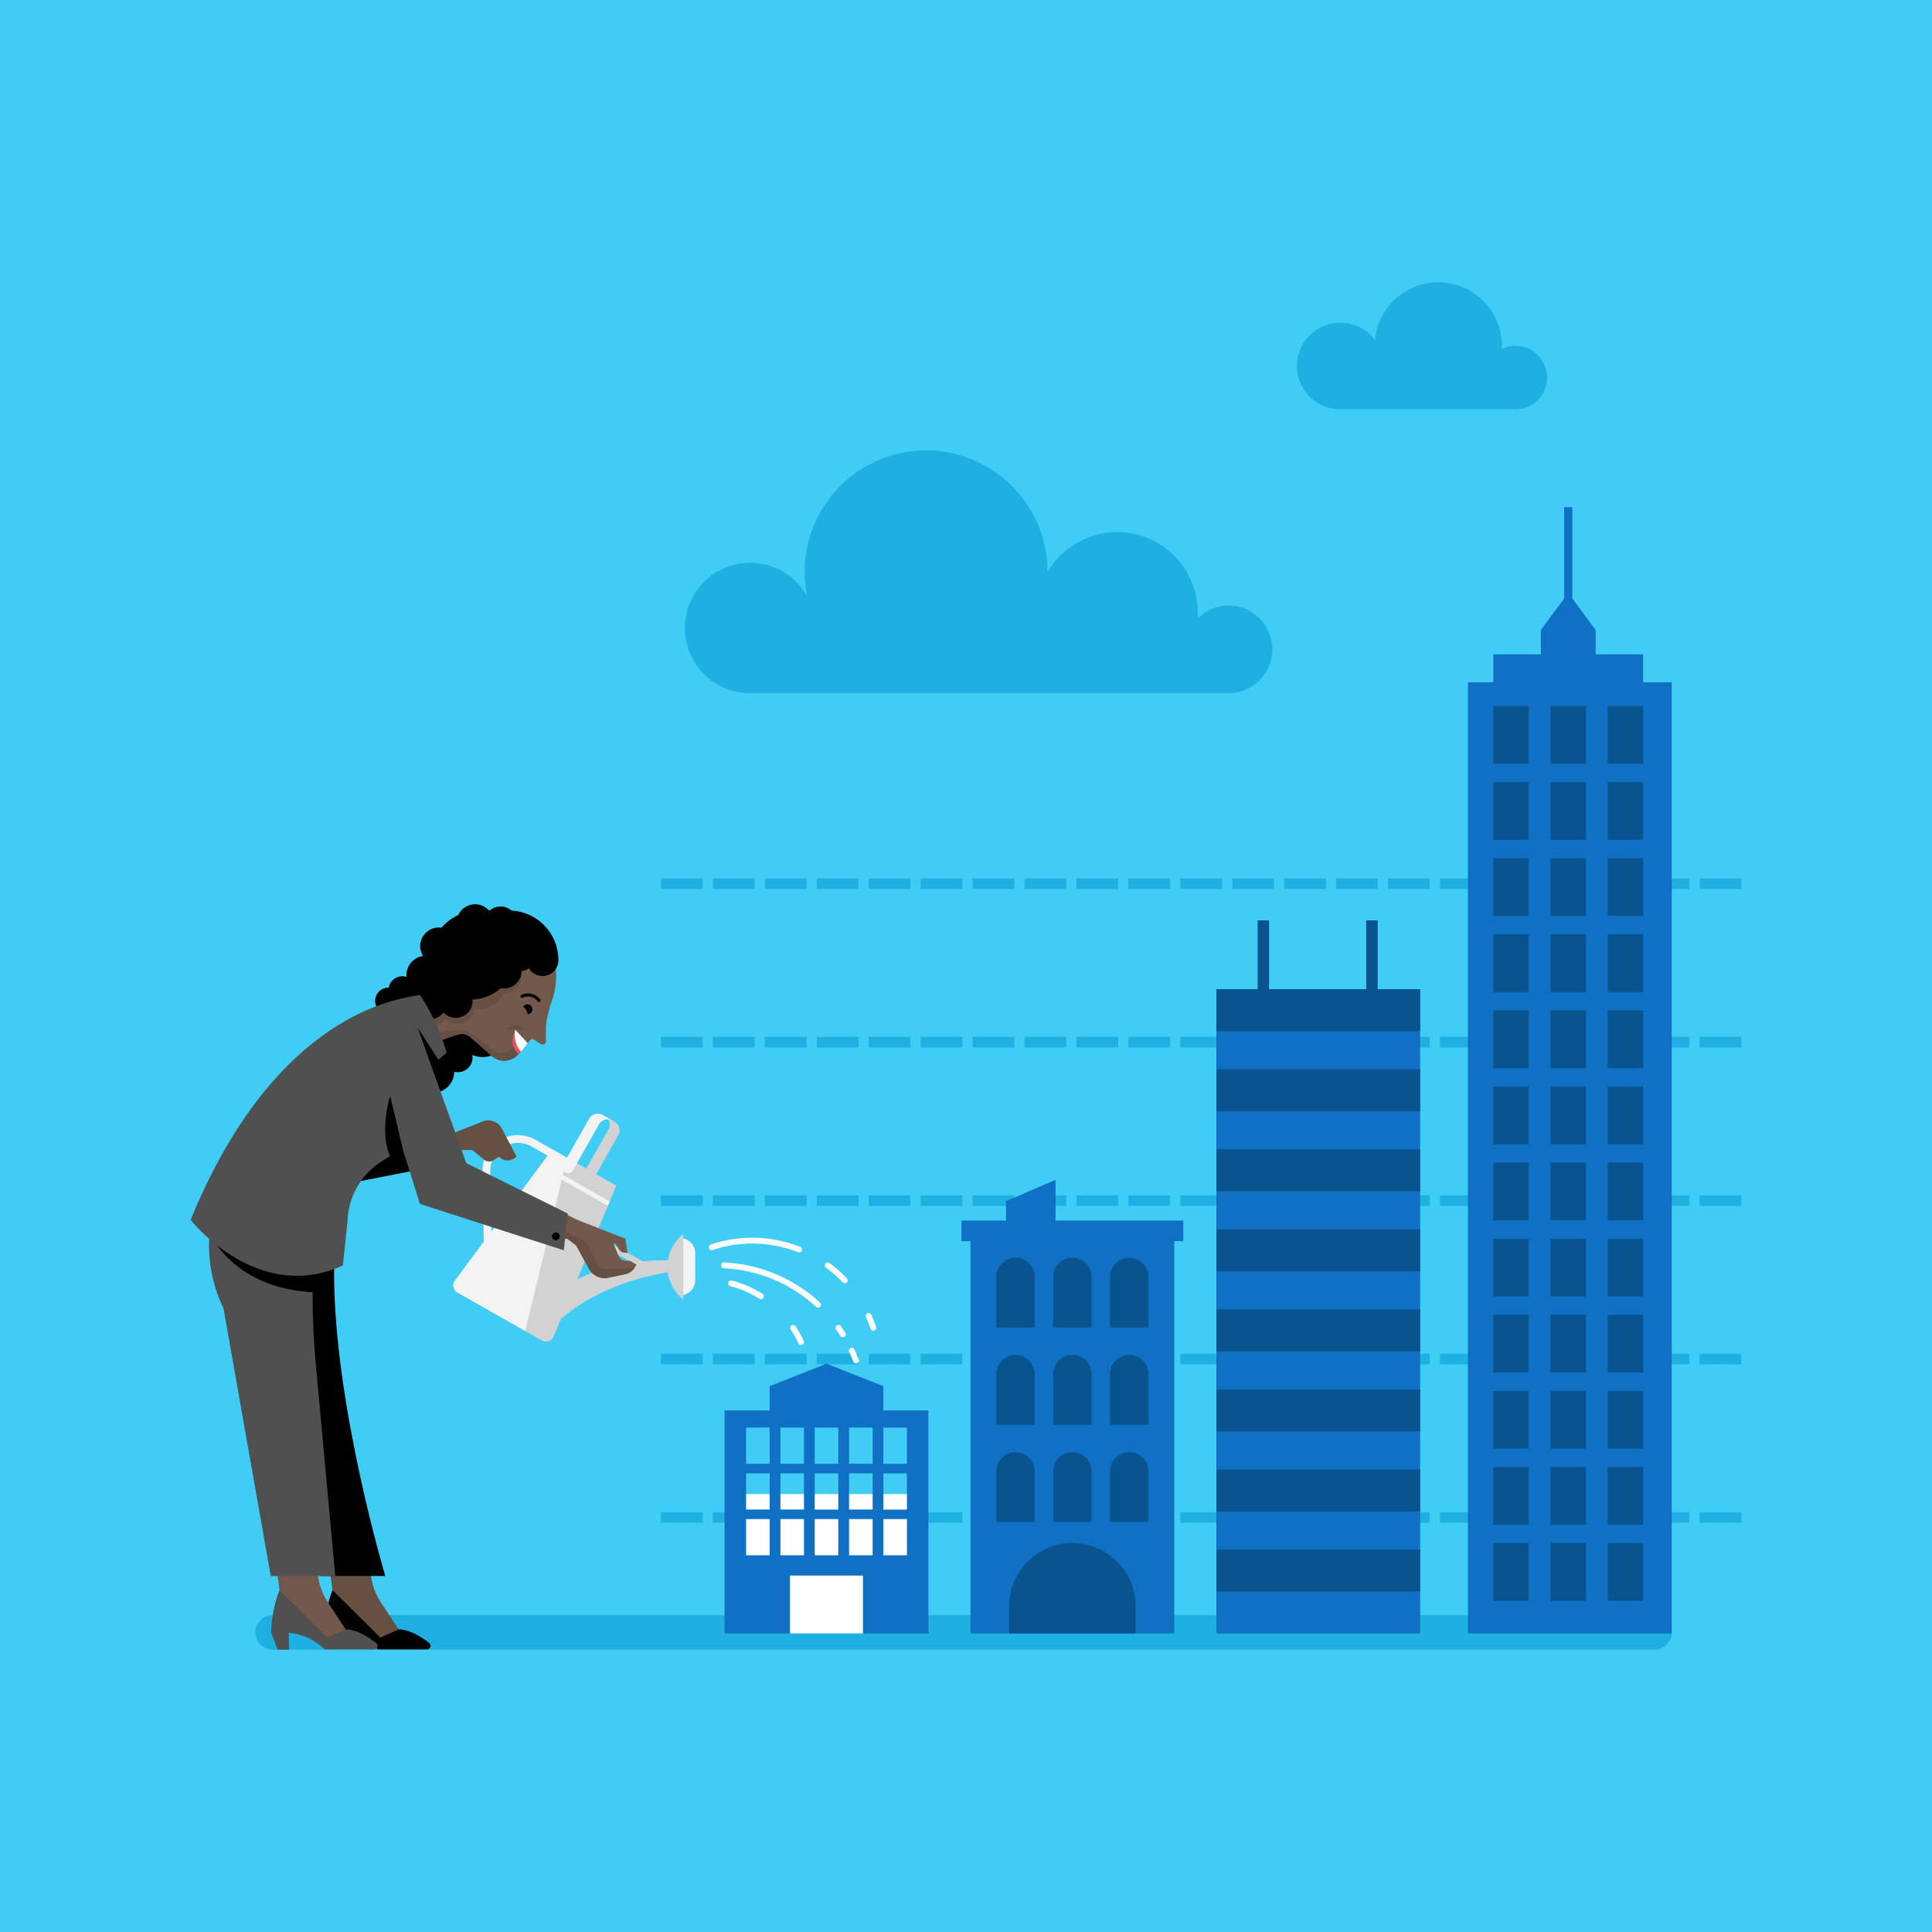 <svg xmlns="http://www.w3.org/2000/svg" xmlns:xlink="http://www.w3.org/1999/xlink" viewBox="0 0 300 300"><defs><clipPath id="a"><path d="M64.28,181.582l1.428,1.468a25.884,25.884,0,0,0,12.93,7.214l9.5,2.11,1.325-3.029-17.039-8.709-2.272-1.7Z" fill="none"/></clipPath></defs><title>MSC17-business-007</title><path d="M300,0V300H0V0Z" fill="#40cdf5"/><path d="M270.4,211.845h-6.478v-1.64H270.4Zm-8.064,0h-6.479v-1.64h6.479Zm-8.065,0H247.8v-1.64h6.478Zm-8.064,0h-6.478v-1.64h6.478Zm-8.064,0h-6.479v-1.64h6.479Zm-8.065,0h-6.478v-1.64h6.478Zm-8.064,0h-6.478v-1.64h6.478Zm-8.064,0h-6.479v-1.64h6.479Zm-8.065,0h-6.478v-1.64h6.478Zm-8.064,0h-6.478v-1.64h6.478Zm-8.064,0h-6.479v-1.64h6.479Zm-8.064,0h-6.479v-1.64H181.7Zm-8.065,0h-6.478v-1.64h6.478Zm-8.065,0H159.09v-1.64h6.478Zm-8.064,0h-6.479v-1.64H157.5Zm-8.064,0h-6.478v-1.64h6.478Zm-8.065,0H134.9v-1.64h6.478Zm-8.063,0h-6.479v-1.64h6.479Zm-8.065,0h-6.479v-1.64h6.479Zm-8.065,0H110.7v-1.64h6.478Zm-8.064,0H102.64v-1.64h6.478Z" fill="#1db0e0"/><path d="M270.4,236.445h-6.478v-1.64H270.4Zm-8.064,0h-6.479v-1.64h6.479Zm-8.065,0H247.8v-1.64h6.478Zm-8.064,0h-6.478v-1.64h6.478Zm-8.064,0h-6.479v-1.64h6.479Zm-8.065,0h-6.478v-1.64h6.478Zm-8.064,0h-6.478v-1.64h6.478Zm-8.064,0h-6.479v-1.64h6.479Zm-8.065,0h-6.478v-1.64h6.478Zm-8.064,0h-6.478v-1.64h6.478Zm-8.064,0h-6.479v-1.64h6.479Zm-8.064,0h-6.479v-1.64H181.7Zm-8.065,0h-6.478v-1.64h6.478Zm-8.065,0H159.09v-1.64h6.478Zm-8.064,0h-6.479v-1.64H157.5Zm-8.064,0h-6.478v-1.64h6.478Zm-8.065,0H134.9v-1.64h6.478Zm-8.063,0h-6.479v-1.64h6.479Zm-8.065,0h-6.479v-1.64h6.479Zm-8.065,0H110.7v-1.64h6.478Zm-8.064,0H102.64v-1.64h6.478Z" fill="#1db0e0"/><path d="M270.4,187.247h-6.478v-1.64H270.4Zm-8.064,0h-6.479v-1.64h6.479Zm-8.065,0H247.8v-1.64h6.478Zm-8.064,0h-6.478v-1.64h6.478Zm-8.064,0h-6.479v-1.64h6.479Zm-8.065,0h-6.478v-1.64h6.478Zm-8.064,0h-6.478v-1.64h6.478Zm-8.064,0h-6.479v-1.64h6.479Zm-8.065,0h-6.478v-1.64h6.478Zm-8.064,0h-6.478v-1.64h6.478Zm-8.064,0h-6.479v-1.64h6.479Zm-8.064,0h-6.479v-1.64H181.7Zm-8.065,0h-6.478v-1.64h6.478Zm-8.065,0H159.09v-1.64h6.478Zm-8.064,0h-6.479v-1.64H157.5Zm-8.064,0h-6.478v-1.64h6.478Zm-8.065,0H134.9v-1.64h6.478Zm-8.063,0h-6.479v-1.64h6.479Zm-8.065,0h-6.479v-1.64h6.479Zm-8.065,0H110.7v-1.64h6.478Zm-8.064,0H102.64v-1.64h6.478Z" fill="#1db0e0"/><path d="M270.4,162.648h-6.478v-1.64H270.4Zm-8.064,0h-6.479v-1.64h6.479Zm-8.065,0H247.8v-1.64h6.478Zm-8.064,0h-6.478v-1.64h6.478Zm-8.064,0h-6.479v-1.64h6.479Zm-8.065,0h-6.478v-1.64h6.478Zm-8.064,0h-6.478v-1.64h6.478Zm-8.064,0h-6.479v-1.64h6.479Zm-8.065,0h-6.478v-1.64h6.478Zm-8.064,0h-6.478v-1.64h6.478Zm-8.064,0h-6.479v-1.64h6.479Zm-8.064,0h-6.479v-1.64H181.7Zm-8.065,0h-6.478v-1.64h6.478Zm-8.065,0H159.09v-1.64h6.478Zm-8.064,0h-6.479v-1.64H157.5Zm-8.064,0h-6.478v-1.64h6.478Zm-8.065,0H134.9v-1.64h6.478Zm-8.063,0h-6.479v-1.64h6.479Zm-8.065,0h-6.479v-1.64h6.479Zm-8.065,0H110.7v-1.64h6.478Zm-8.064,0H102.64v-1.64h6.478Z" fill="#1db0e0"/><path d="M270.4,138.05h-6.478v-1.64H270.4Zm-8.064,0h-6.479v-1.64h6.479Zm-8.065,0H247.8v-1.64h6.478Zm-8.064,0h-6.478v-1.64h6.478Zm-8.064,0h-6.479v-1.64h6.479Zm-8.065,0h-6.478v-1.64h6.478Zm-8.064,0h-6.478v-1.64h6.478Zm-8.064,0h-6.479v-1.64h6.479Zm-8.065,0h-6.478v-1.64h6.478Zm-8.064,0h-6.478v-1.64h6.478Zm-8.064,0h-6.479v-1.64h6.479Zm-8.064,0h-6.479v-1.64H181.7Zm-8.065,0h-6.478v-1.64h6.478Zm-8.065,0H159.09v-1.64h6.478Zm-8.064,0h-6.479v-1.64H157.5Zm-8.064,0h-6.478v-1.64h6.478Zm-8.065,0H134.9v-1.64h6.478Zm-8.063,0h-6.479v-1.64h6.479Zm-8.065,0h-6.479v-1.64h6.479Zm-8.065,0H110.7v-1.64h6.478Zm-8.064,0H102.64v-1.64h6.478Z" fill="#1db0e0"/><path d="M42.344,256.164H256.9a2.684,2.684,0,1,0,0-5.368H42.344a2.684,2.684,0,1,0,0,5.368" fill="#1db0e0"/><polygon points="134.001 253.638 122.676 253.638 114.894 243.987 114.894 232 141.689 232 141.689 244.501 134.001 253.638" fill="#fff"/><polygon points="183.738 189.53 163.908 189.53 163.908 183.198 156.213 186.523 156.213 189.53 149.299 189.53 149.299 192.725 150.697 192.725 150.697 253.638 182.34 253.638 182.34 192.725 183.738 192.725 183.738 189.53" fill="#1070c4"/><polygon points="255.148 105.938 255.148 101.609 247.775 101.609 247.775 97.836 244.15 92.921 244.15 78.745 242.886 78.745 242.886 92.921 239.26 97.836 239.26 101.609 231.888 101.609 231.888 105.938 227.945 105.938 227.945 253.638 259.588 253.638 259.588 105.938 255.148 105.938" fill="#1070c4"/><rect x="231.887" y="133.261" width="5.502" height="8.965" fill="#09538f"/><rect x="240.766" y="133.261" width="5.502" height="8.965" fill="#09538f"/><rect x="249.646" y="133.261" width="5.502" height="8.965" fill="#09538f"/><rect x="231.887" y="121.445" width="5.502" height="8.965" fill="#09538f"/><rect x="240.766" y="121.445" width="5.502" height="8.965" fill="#09538f"/><rect x="249.646" y="121.445" width="5.502" height="8.965" fill="#09538f"/><rect x="231.887" y="109.628" width="5.502" height="8.965" fill="#09538f"/><rect x="240.766" y="109.628" width="5.502" height="8.965" fill="#09538f"/><rect x="249.646" y="109.628" width="5.502" height="8.965" fill="#09538f"/><rect x="231.887" y="145.078" width="5.502" height="8.965" fill="#09538f"/><rect x="240.766" y="145.078" width="5.502" height="8.965" fill="#09538f"/><rect x="249.646" y="145.078" width="5.502" height="8.965" fill="#09538f"/><rect x="231.887" y="156.893" width="5.502" height="8.966" fill="#09538f"/><rect x="240.766" y="156.893" width="5.502" height="8.966" fill="#09538f"/><rect x="249.646" y="156.893" width="5.502" height="8.966" fill="#09538f"/><rect x="231.887" y="168.709" width="5.502" height="8.966" fill="#09538f"/><rect x="240.766" y="168.709" width="5.502" height="8.966" fill="#09538f"/><rect x="249.646" y="168.709" width="5.502" height="8.966" fill="#09538f"/><rect x="231.887" y="180.526" width="5.502" height="8.965" fill="#09538f"/><rect x="240.766" y="180.526" width="5.502" height="8.965" fill="#09538f"/><rect x="249.646" y="180.526" width="5.502" height="8.965" fill="#09538f"/><rect x="231.887" y="192.342" width="5.502" height="8.965" fill="#09538f"/><rect x="240.766" y="192.342" width="5.502" height="8.965" fill="#09538f"/><rect x="249.646" y="192.342" width="5.502" height="8.965" fill="#09538f"/><rect x="231.887" y="204.158" width="5.502" height="8.965" fill="#09538f"/><rect x="240.766" y="204.158" width="5.502" height="8.965" fill="#09538f"/><rect x="249.646" y="204.158" width="5.502" height="8.965" fill="#09538f"/><rect x="231.887" y="215.975" width="5.502" height="8.965" fill="#09538f"/><rect x="240.766" y="215.975" width="5.502" height="8.965" fill="#09538f"/><rect x="249.646" y="215.975" width="5.502" height="8.965" fill="#09538f"/><rect x="231.887" y="227.791" width="5.502" height="8.966" fill="#09538f"/><rect x="240.766" y="227.791" width="5.502" height="8.966" fill="#09538f"/><rect x="249.646" y="227.791" width="5.502" height="8.966" fill="#09538f"/><rect x="231.887" y="239.607" width="5.502" height="8.966" fill="#09538f"/><rect x="240.766" y="239.607" width="5.502" height="8.966" fill="#09538f"/><rect x="249.646" y="239.607" width="5.502" height="8.966" fill="#09538f"/><path d="M176.339,253.638H156.7v-4.211a9.82,9.82,0,0,1,19.64,0Z" fill="#09538f"/><path d="M157.688,225.488h0a2.98,2.98,0,0,1,2.981,2.981v7.855h-5.963v-7.855a2.981,2.981,0,0,1,2.982-2.981" fill="#09538f"/><path d="M175.349,225.488h0a2.981,2.981,0,0,1,2.982,2.981v7.855h-5.963v-7.855a2.98,2.98,0,0,1,2.981-2.981" fill="#09538f"/><path d="M166.519,225.488h0a2.981,2.981,0,0,1,2.981,2.981v7.855h-5.963v-7.855a2.981,2.981,0,0,1,2.982-2.981" fill="#09538f"/><path d="M157.688,210.394h0a2.98,2.98,0,0,1,2.981,2.981v7.855h-5.963v-7.855a2.981,2.981,0,0,1,2.982-2.981" fill="#09538f"/><path d="M175.349,210.394h0a2.981,2.981,0,0,1,2.982,2.981v7.855h-5.963v-7.855a2.98,2.98,0,0,1,2.981-2.981" fill="#09538f"/><path d="M166.519,210.394h0a2.981,2.981,0,0,1,2.981,2.981v7.855h-5.963v-7.855a2.981,2.981,0,0,1,2.982-2.981" fill="#09538f"/><path d="M157.688,195.3h0a2.981,2.981,0,0,1,2.981,2.982v7.854h-5.963v-7.854a2.982,2.982,0,0,1,2.982-2.982" fill="#09538f"/><path d="M175.349,195.3h0a2.982,2.982,0,0,1,2.982,2.982v7.854h-5.963v-7.854a2.981,2.981,0,0,1,2.981-2.982" fill="#09538f"/><path d="M166.519,195.3h0a2.982,2.982,0,0,1,2.981,2.982v7.854h-5.963v-7.854a2.982,2.982,0,0,1,2.982-2.982" fill="#09538f"/><rect x="188.878" y="153.601" width="31.642" height="100.038" fill="#1070c4"/><rect x="188.878" y="166.032" width="31.642" height="6.516" fill="#09538f"/><rect x="188.878" y="178.462" width="31.642" height="6.516" fill="#09538f"/><rect x="188.878" y="190.893" width="31.642" height="6.516" fill="#09538f"/><rect x="188.878" y="203.323" width="31.642" height="6.516" fill="#09538f"/><rect x="188.878" y="215.754" width="31.642" height="6.516" fill="#09538f"/><rect x="188.878" y="228.185" width="31.642" height="6.516" fill="#09538f"/><rect x="188.878" y="240.615" width="31.642" height="6.516" fill="#09538f"/><polygon points="213.927 153.601 213.927 142.912 212.15 142.912 212.15 153.601 197.057 153.601 197.057 142.912 195.28 142.912 195.28 153.601 188.877 153.601 188.877 160.117 220.52 160.117 220.52 153.601 213.927 153.601" fill="#09538f"/><path d="M137.165,219.012v-3.773l-8.827-3.481-8.825,3.481v3.773h-7v34.626h10.159v-8.983H134v8.983H144.16V219.012ZM119.513,241.5h-3.658V235.88h3.658Zm0-7.1h-3.658v-5.624h3.658Zm0-7.1h-3.658v-5.624h3.658ZM124.84,241.5h-3.658V235.88h3.658Zm0-7.1h-3.658v-5.624h3.658Zm0-7.1h-3.658v-5.624h3.658Zm5.328,14.206H126.51V235.88h3.658Zm0-7.1H126.51v-5.624h3.658Zm0-7.1H126.51v-5.624h3.658ZM135.5,241.5h-3.657V235.88H135.5Zm0-7.1h-3.657v-5.624H135.5Zm0-7.1h-3.657v-5.624H135.5Zm5.327,14.206h-3.657V235.88h3.657Zm0-7.1h-3.657v-5.624h3.657Zm0-7.1h-3.657v-5.624h3.657Z" fill="#1070c4"/><path d="M190.829,94.02a6.794,6.794,0,0,0-4.88,2.06c.024-.313.04-.629.04-.948a12.509,12.509,0,0,0-23.33-6.275v-.07A18.854,18.854,0,1,0,125.338,92.6a10.129,10.129,0,1,0-8.856,15.045h74.347a6.811,6.811,0,0,0,0-13.621" fill="#1db0e0"/><path d="M235.293,53.7a4.9,4.9,0,0,0-2.1.476c.007-.158.012-.316.012-.476a9.863,9.863,0,0,0-19.687-.88,6.729,6.729,0,1,0-5.4,10.744h27.18a4.932,4.932,0,0,0,0-9.864" fill="#1db0e0"/><path d="M105.575,201.148h0a2.381,2.381,0,0,0,2.382-2.382v-4.14a2.38,2.38,0,0,0-2.382-2.38Z" fill="#f3f3f3"/><polygon points="89.887 190.324 101.089 196.681 100.644 197.466 88.768 190.701 89.887 190.324" fill="#d2d2d2"/><polygon points="67.06 181.22 51.694 184.241 59.831 168.347 65.075 176.127 67.06 181.22"/><path d="M74.959,155.95a4.081,4.081,0,0,0-3.9,2.913,2.845,2.845,0,0,0-3.743,4.181c-.039,0-.075-.012-.114-.012a3.339,3.339,0,1,0,3.333,3.4,2.368,2.368,0,0,0,.508.058,2.28,2.28,0,0,0,2.3-2.681,4.094,4.094,0,1,0,1.614-7.856"/><path d="M61.912,253.01l-2.752-4.171a9.979,9.979,0,0,1-1.582-4.343l-.342-2.951-6.33-.092.719,5.447L59,255.085Z" fill="#665042"/><path d="M50.326,253.541l1.023,2.522h1.784l-.057-2.522a9.078,9.078,0,0,1,5.466,2.47l.116.11h7.635a.561.561,0,0,0,.34-1.007c-1.17-.909-3.029-2.1-4.721-2.1l-2.852,1.27-7.435-7.38a19.853,19.853,0,0,0-1.3,6.641"/><path d="M53.682,253.01l-2.752-4.171a9.992,9.992,0,0,1-1.582-4.343l-.342-2.951-6.33-.092L43.4,246.9l7.379,8.185Z" fill="#72594b"/><path d="M38,182.1l-4.579,8.1c-1.429,5.24,2.213,8.043,4.579,12.933l11.8,41.586h10.03s-7.955-26.481-7.955-47.063l.31-12.38Z"/><path d="M103.718,195.7a34.784,34.784,0,0,0-3.892.172l-7.3-4.143,3.17-7.625-3.123-1.771,3.435-6.053a1.537,1.537,0,0,0-.578-2.1l-1.536-.872a1.537,1.537,0,0,1,.578,2.1l-3.435,6.052-5.271-2.991-15.131,20.4a1.247,1.247,0,0,0,.386,1.827l13.159,7.468a1.247,1.247,0,0,0,1.766-.606l1.133-2.723c5.824-5.064,13.32-6.749,16.618-7.267a6.5,6.5,0,0,0,2.4,4.231V191.6a6.5,6.5,0,0,0-2.381,4.1m-11.547-3.12,6.126,3.477a28.618,28.618,0,0,0-8.645,2.58Z" fill="#d2d2d2"/><path d="M87.546,181.847a.862.862,0,0,0,1.429-.137l4.044-7.127a1.538,1.538,0,0,1,2.1-.577l-1.536-.872a1.537,1.537,0,0,0-2.1.579l-3.435,6.052-2.033-1.154-2.874-1.631a5.5,5.5,0,0,0-8.215,4.88l.19,10.962-4.483,6.043a1.247,1.247,0,0,0,.386,1.827l10.546,5.985,5.66-23.5,7.164,4.064.287-.689-7.27-4.125ZM76.3,191.233l-.162-9.394a4.294,4.294,0,0,1,6.412-3.809l2.5,1.416Z" fill="#f3f3f3"/><path d="M65.071,153.924c.827-.113,1.647-.223,2.362-.317a9.443,9.443,0,0,1,2.22-8.32,9.593,9.593,0,0,1,14.125.063c3.179,3.41,3.023,7.3,1.668,10.763l-.416,1.643a8.724,8.724,0,0,0-.266,2.211l.014,1.729c-.011.448-.438.641-.876.376l-1.051-.682a.386.386,0,0,0-.518.092c-.662.873-1.323,1.647-1.909,2.288a2.9,2.9,0,0,1-4.058.214c-.992-.874-2.2-1.944-3.31-2.924a2,2,0,0,0-1.852-.43,25.32,25.32,0,0,0-2.89.994c-2.635,1.081-4.8-2.779-4.8-2.779Z" fill="#72594b"/><path d="M80.763,163.392l-.829-1.055-.94.861a2.125,2.125,0,0,1-2.573-.205l-2.007-1.669a5.884,5.884,0,0,0-5.873-.968l-2.649,1.017a2.644,2.644,0,0,0,2.422.251,25.652,25.652,0,0,1,2.89-.994,2,2,0,0,1,1.852.431c1.106.979,2.318,2.049,3.31,2.924a2.9,2.9,0,0,0,4.058-.215c.11-.12.224-.249.339-.378" fill="#665042"/><path d="M80.986,151.425a2.907,2.907,0,0,0-4.874-2.152,3.812,3.812,0,0,0-5.206,4.524,2.6,2.6,0,0,0-2.278,1.728,2.282,2.282,0,1,0,.475,2.563,2.6,2.6,0,0,0,4.586-1.558,3.782,3.782,0,0,0,4.44-2.194,2.914,2.914,0,0,0,2.857-2.911" fill="#665042"/><path d="M80.551,163.649s-1.751-1.106-.532-3.746a29.694,29.694,0,0,1,.87,3.4Z" fill="#eb4f5d"/><path d="M81.95,161.991,80.018,159.9a3.939,3.939,0,0,0,.872,3.4c.337-.4,1.06-1.311,1.06-1.311" fill="#fff"/><path d="M78.653,159.857a1.675,1.675,0,0,1,2.785,0Z" fill="#665042"/><path d="M62.369,155.427a2.06,2.06,0,1,1-2.06-2.061,2.06,2.06,0,0,1,2.06,2.061"/><path d="M70.678,175.833l4.3-1.7a2.339,2.339,0,0,1,2.922,1.08l2.334,4.4-.421.282a1.8,1.8,0,0,1-2.324-.282l-.825.535a1.284,1.284,0,0,1-1.507-.082l-1.833-1.494H70.583Z" fill="#665042"/><g clip-path="url(#a)"><path d="M72.421,180.636l-1.514,3.154a.837.837,0,0,0,.458,1.145l17.594,6.678-1.509,1.76-17.113-4.3-6.056-5.884,2.936-3.645Z" fill="#665042"/></g><path d="M42.1,253.541l1.023,2.609H44.9l-.057-2.609a9.078,9.078,0,0,1,5.466,2.47l.116.11h7.635a.561.561,0,0,0,.341-1.007c-1.17-.909-3.029-2.1-4.722-2.1l-2.852,1.27L43.4,246.9a19.853,19.853,0,0,0-1.3,6.641" fill="#505050"/><path d="M86.705,149.068a7.69,7.69,0,0,0-7.3-7.677,2.529,2.529,0,0,0-3.33-.021h-.153a2.892,2.892,0,0,0-4.77.723,7.724,7.724,0,0,0-2.6,1.969,2.987,2.987,0,0,0-.405-.04,2.9,2.9,0,0,0-2.9,2.9,2.863,2.863,0,0,0,.441,1.521,3.019,3.019,0,0,0-2.581,2.982,2.773,2.773,0,0,0,.028.276,2.152,2.152,0,0,0-.644-.108,2.178,2.178,0,0,0-.839,4.189,1.672,1.672,0,0,0,2.85,1.75,2.98,2.98,0,0,0,4.362-.316,2.611,2.611,0,0,0,4.519-1.789c0-.075-.016-.147-.022-.22l.253-.02a7.174,7.174,0,0,0,4.155-1.75,2.8,2.8,0,0,0,.5.049,2.723,2.723,0,0,0,2.723-2.722,1.677,1.677,0,0,0,1.12-.436,2.466,2.466,0,0,0,4.6-1.246l0-.014Z"/><path d="M81.9,157.486a1.446,1.446,0,0,0-.661-1.144.767.767,0,1,1,.665,1.144Z"/><path d="M83.693,155.587a.245.245,0,0,1-.2-.1,1.893,1.893,0,0,0-2.344-.556.243.243,0,0,1-.192-.446,2.4,2.4,0,0,1,2.933.724.244.244,0,0,1-.059.337.253.253,0,0,1-.14.043"/><path d="M97.813,195.782h-.56A1.347,1.347,0,0,1,96,194.934l-.756-1.894.32.1.646.987a.835.835,0,0,0,.6.37l.65.079L97.1,192.33l-2.522-.976-5.112-2.009-17.039-8.709-2.273-1.7-5.869,2.65,1.429,1.468a25.868,25.868,0,0,0,12.93,7.214l9.5,2.11,1.325,1.01,1.988,3.636a2.763,2.763,0,0,0,2.978,1.382l2.642-.541A2.256,2.256,0,0,0,98.5,196.9l.354-.53Z" fill="#72594b"/><path d="M127.03,203.052a.448.448,0,0,1-.306-.12,22.7,22.7,0,0,0-14.332-6,.453.453,0,1,1,.042-.905,23.6,23.6,0,0,1,14.9,6.243.452.452,0,0,1-.307.785" fill="#fff"/><path d="M130.868,207.645a.455.455,0,0,1-.382-.209q-.322-.508-.67-1a.453.453,0,0,1,.737-.526q.362.507.7,1.035a.453.453,0,0,1-.382.7" fill="#fff"/><path d="M132.917,211.7a.453.453,0,0,1-.422-.289c-.2-.508-.413-1.014-.645-1.5a.453.453,0,0,1,.819-.387c.241.508.466,1.035.671,1.564a.453.453,0,0,1-.26.585.465.465,0,0,1-.163.03" fill="#fff"/><path d="M124.09,194.487a.463.463,0,0,1-.167-.032,19.38,19.38,0,0,0-13.251-.359.452.452,0,0,1-.286-.858,20.288,20.288,0,0,1,13.87.375.453.453,0,0,1-.166.874" fill="#fff"/><path d="M131.171,199.259a.454.454,0,0,1-.328-.14,19.494,19.494,0,0,0-2.591-2.276.453.453,0,0,1,.535-.73A20.35,20.35,0,0,1,131.5,198.5a.451.451,0,0,1-.327.764" fill="#fff"/><path d="M135.6,206.642a.451.451,0,0,1-.429-.309c-.2-.612-.441-1.22-.7-1.806a.453.453,0,1,1,.827-.37c.274.613.522,1.249.736,1.89a.453.453,0,0,1-.286.572.476.476,0,0,1-.144.023" fill="#fff"/><path d="M118.157,201.741a.44.44,0,0,1-.24-.07,16.244,16.244,0,0,0-4.507-1.96.452.452,0,1,1,.231-.874,17.078,17.078,0,0,1,4.758,2.069.452.452,0,0,1-.242.835" fill="#fff"/><path d="M124.383,208.846a.453.453,0,0,1-.411-.263,16.47,16.47,0,0,0-1.195-2.145.452.452,0,0,1,.755-.5,17.079,17.079,0,0,1,1.262,2.263.454.454,0,0,1-.411.643" fill="#fff"/><path d="M72.421,180.636l-5.464-15.145,2.405-2.025a33.224,33.224,0,0,0-4.135-8.958C54.2,155.98,39.781,164.559,29.6,189.421a24.448,24.448,0,0,0,2.878,2.935A22.5,22.5,0,0,0,34.7,203.139l7.34,41.586H52.064l-3.01-32.712q-.522-5.662-.511-11.354c-8.905-.49-13.179-4.965-14.8-7.253,4.215,3.283,11.28,6.84,19.5,3.093l.727-6.985a11.333,11.333,0,0,1,5.269-9.152l1.331-.841c-1.724-3.875.01-9.35.01-9.35l1.986,8.287-.014.046,2.661,8.442,22.33,7.194.633-5.7Z" fill="#505050"/><polygon points="66.957 165.491 64.873 159.61 68.096 164.587 66.957 165.491"/><path d="M86.915,191.982a.6.6,0,1,0-.605.6.6.6,0,0,0,.605-.6"/><path d="M98.5,196.9l-4.105.188a1.844,1.844,0,0,1-1.739-1.023l-1.27-2.557a2.39,2.39,0,0,0-1.095-1.086l-2.864-1.393v1.186l.712.158,1.325,1.01,1.987,3.636a2.765,2.765,0,0,0,2.979,1.382l2.642-.541a2.259,2.259,0,0,0,1.428-.96" fill="#665042"/></svg>